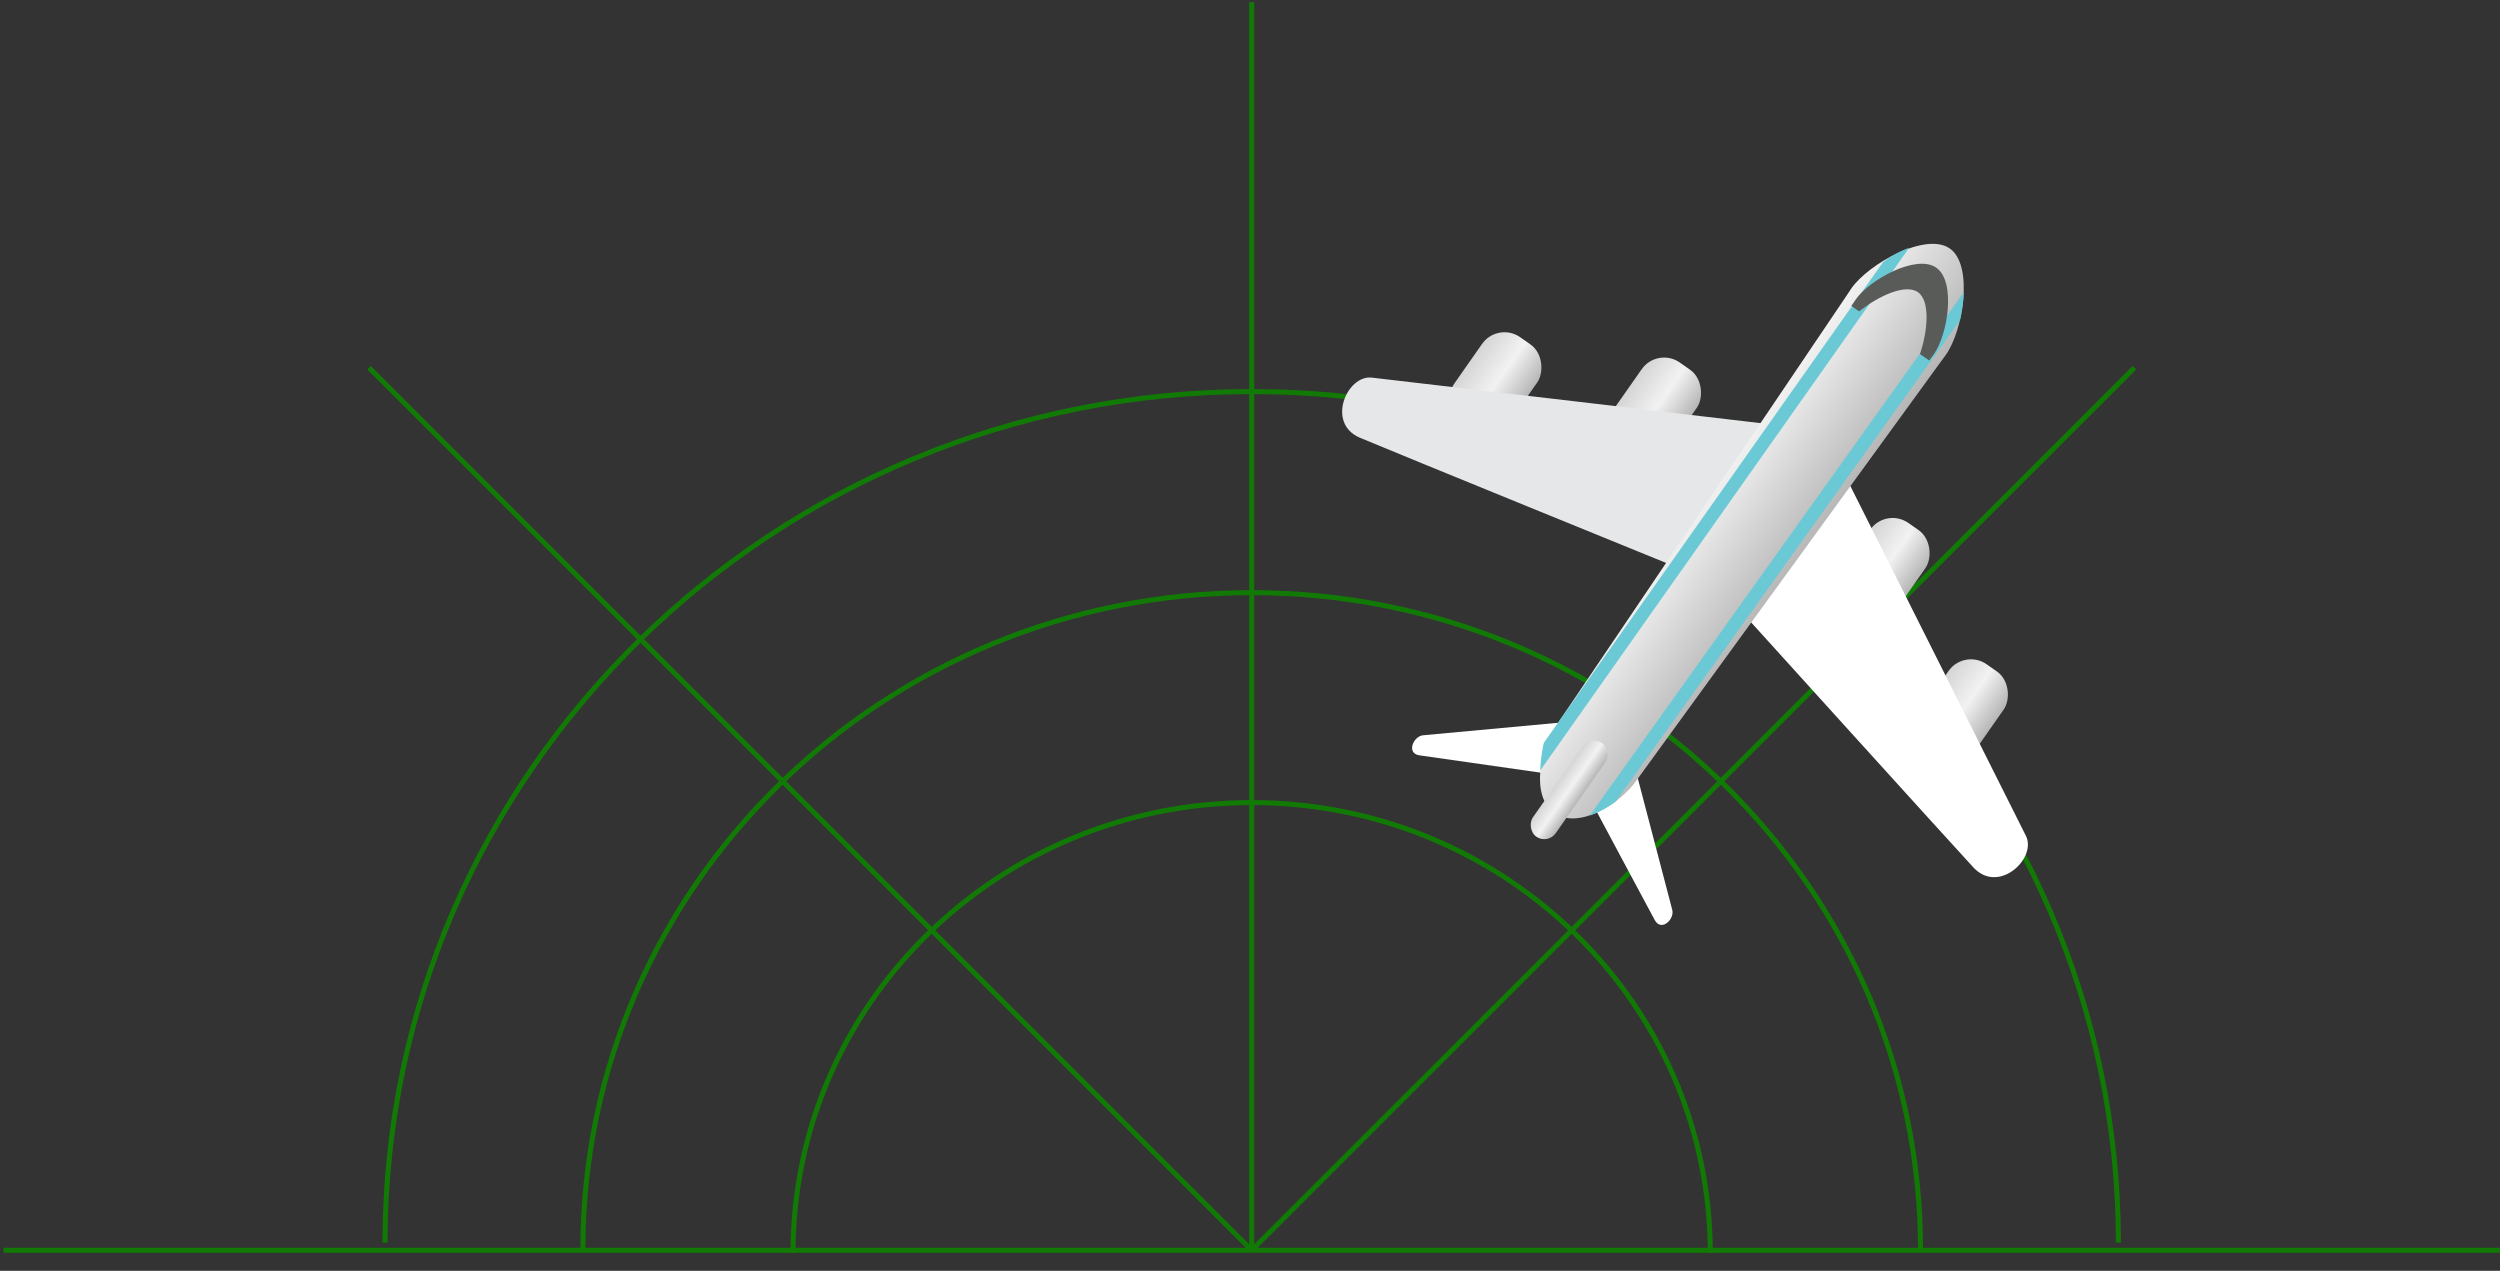 <svg xmlns="http://www.w3.org/2000/svg" xmlns:xlink="http://www.w3.org/1999/xlink" viewBox="0 0 999.37 508"><rect x="0" y="0" width="999.37" height="508" fill="#333333" stroke="none"/><defs><style>.cls-1,.cls-2{fill:none;}.cls-1{stroke:#117a05;stroke-miterlimit:10;stroke-width:2px;}.cls-3{fill:#fff;}.cls-4{fill:url(#linear-gradient);}.cls-5{fill:url(#linear-gradient-2);}.cls-6{fill:url(#linear-gradient-3);}.cls-7{fill:url(#linear-gradient-4);}.cls-8{fill:#e6e7e8;}.cls-9{fill:url(#linear-gradient-5);}.cls-10{fill:url(#linear-gradient-6);}.cls-11{fill:#6ac9d4;}.cls-12{fill:#585b57;}</style><linearGradient id="linear-gradient" x1="314.19" y1="-738.82" x2="341.09" y2="-738.82" gradientTransform="translate(1112.07 -454.96) rotate(180)" gradientUnits="userSpaceOnUse"><stop offset="0" stop-color="#d5d5d5"/><stop offset="0.51" stop-color="#f2f2f2"/><stop offset="1" stop-color="#b6b6b6"/></linearGradient><linearGradient id="linear-gradient-2" x1="256.12" y1="-767.13" x2="283.02" y2="-767.13" gradientTransform="translate(1022.68 -539.78) rotate(180)" xlink:href="#linear-gradient"/><linearGradient id="linear-gradient-3" x1="86.4" y1="-738.82" x2="113.31" y2="-738.82" gradientTransform="translate(498.02 891.98)" xlink:href="#linear-gradient"/><linearGradient id="linear-gradient-4" x1="144.47" y1="-767.13" x2="171.38" y2="-767.13" gradientTransform="translate(503.75 930.42)" xlink:href="#linear-gradient"/><linearGradient id="linear-gradient-5" x1="194.6" y1="-749.32" x2="240.77" y2="-749.32" gradientTransform="translate(92.17 700.97) rotate(35.01)" gradientUnits="userSpaceOnUse"><stop offset="0" stop-color="#f2f2f2"/><stop offset="1" stop-color="#b6b6b6"/></linearGradient><linearGradient id="linear-gradient-6" x1="211.62" y1="-622.47" x2="222.74" y2="-622.47" gradientTransform="translate(410.02 938.24)" xlink:href="#linear-gradient"/></defs><title>Radar_Avion_2b</title><g id="Capa_2" data-name="Capa 2"><g id="Arte"><path class="cls-1" d="M153.91,496.78c0-187.91,155.12-340.25,346.46-340.25S846.83,308.87,846.83,496.78"/><path class="cls-1" d="M233,499.46c0-145,119.7-262.55,267.35-262.55S767.72,354.45,767.72,499.46"/><path class="cls-1" d="M317,500.89c0-99.44,82.09-180.06,183.34-180.06s183.34,80.61,183.34,180.06"/><line class="cls-1" x1="500.37" y1="499.79" x2="1.37" y2="499.79"/><line class="cls-1" x1="500.36" y1="499.78" x2="147.52" y2="147.01"/><line class="cls-1" x1="500.37" y1="499.79" x2="500.37" y2="0.89"/><line class="cls-1" x1="500.37" y1="499.78" x2="853.22" y2="147.01"/><line class="cls-1" x1="500.37" y1="499.79" x2="999.37" y2="499.79"/><rect class="cls-2" width="998" height="508"/><path class="cls-3" d="M568.83,293.93c3.92-.39,61.69-5.71,61.69-5.71l-14.19,20.72s-43.58-6.22-48.93-7S565,294.31,568.83,293.93Z"/><path class="cls-3" d="M668.49,363.75c-1-3.81-15.7-59.93-15.7-59.93l-14.63,20.41s20.73,38.83,23.33,43.58S669.45,367.51,668.49,363.75Z"/><rect class="cls-4" x="770.98" y="263.23" width="26.9" height="41.27" rx="10.93" ry="10.93" transform="translate(1264.01 966.43) rotate(-144.99)"/><rect class="cls-5" x="739.66" y="206.72" width="26.9" height="41.27" rx="10.93" ry="10.93" transform="translate(1239.47 845.67) rotate(-144.99)"/><rect class="cls-6" x="584.42" y="132.53" width="26.9" height="41.27" rx="10.93" ry="10.93" transform="translate(196.09 -315.32) rotate(35.01)"/><rect class="cls-7" x="648.22" y="142.66" width="26.9" height="41.27" rx="10.93" ry="10.93" transform="translate(213.45 -350.1) rotate(35.01)"/><path class="cls-8" d="M548.35,150.95c10.1,1.11,159,18.62,159,18.62l-39.13,56.36s-111-45.19-124.59-50.94S538.39,149.85,548.35,150.95Z"/><path class="cls-3" d="M809.87,334.16c-4.49-9.12-71.81-143.08-71.81-143.08l-39.6,56s80.38,88.85,90.43,99.7S814.3,343.15,809.87,334.16Z"/><path class="cls-9" d="M777.95,141.71C784.78,132,789,106,779.44,99.34h0c-9.58-6.71-32.48,6.13-39.31,15.88L738,118.43h0L622.34,289.7c-6.71,9.58-10.56,28.58-1,35.29h0c9.58,6.71,26.12-3.4,32.83-13L775.66,144.84h0Z"/><rect class="cls-10" x="621.65" y="292.91" width="11.11" height="45.71" rx="5.56" ry="5.56" transform="translate(294.7 -302.73) rotate(35.01)"/><path class="cls-11" d="M785,116.84,635.52,326A37.82,37.82,0,0,0,646,320.29L783.52,128A58.45,58.45,0,0,0,785,116.84Z"/><path class="cls-11" d="M615.71,308,763.15,99.08a37.62,37.62,0,0,0-10.41,5.72L617.15,296.92A58.13,58.13,0,0,0,615.71,308Z"/><path class="cls-12" d="M774,107h0c-7.91-5.54-26.62,4.78-32.16,12.69l-1.76,2.61,3.1,2.18c7.6-6.09,18.5-11.19,23.51-7.68h0c5,3.51,3.94,15.5.81,24.72l3.71,2.6,1.85-2.55C778.65,133.69,782,112.58,774,107Z"/></g></g></svg>